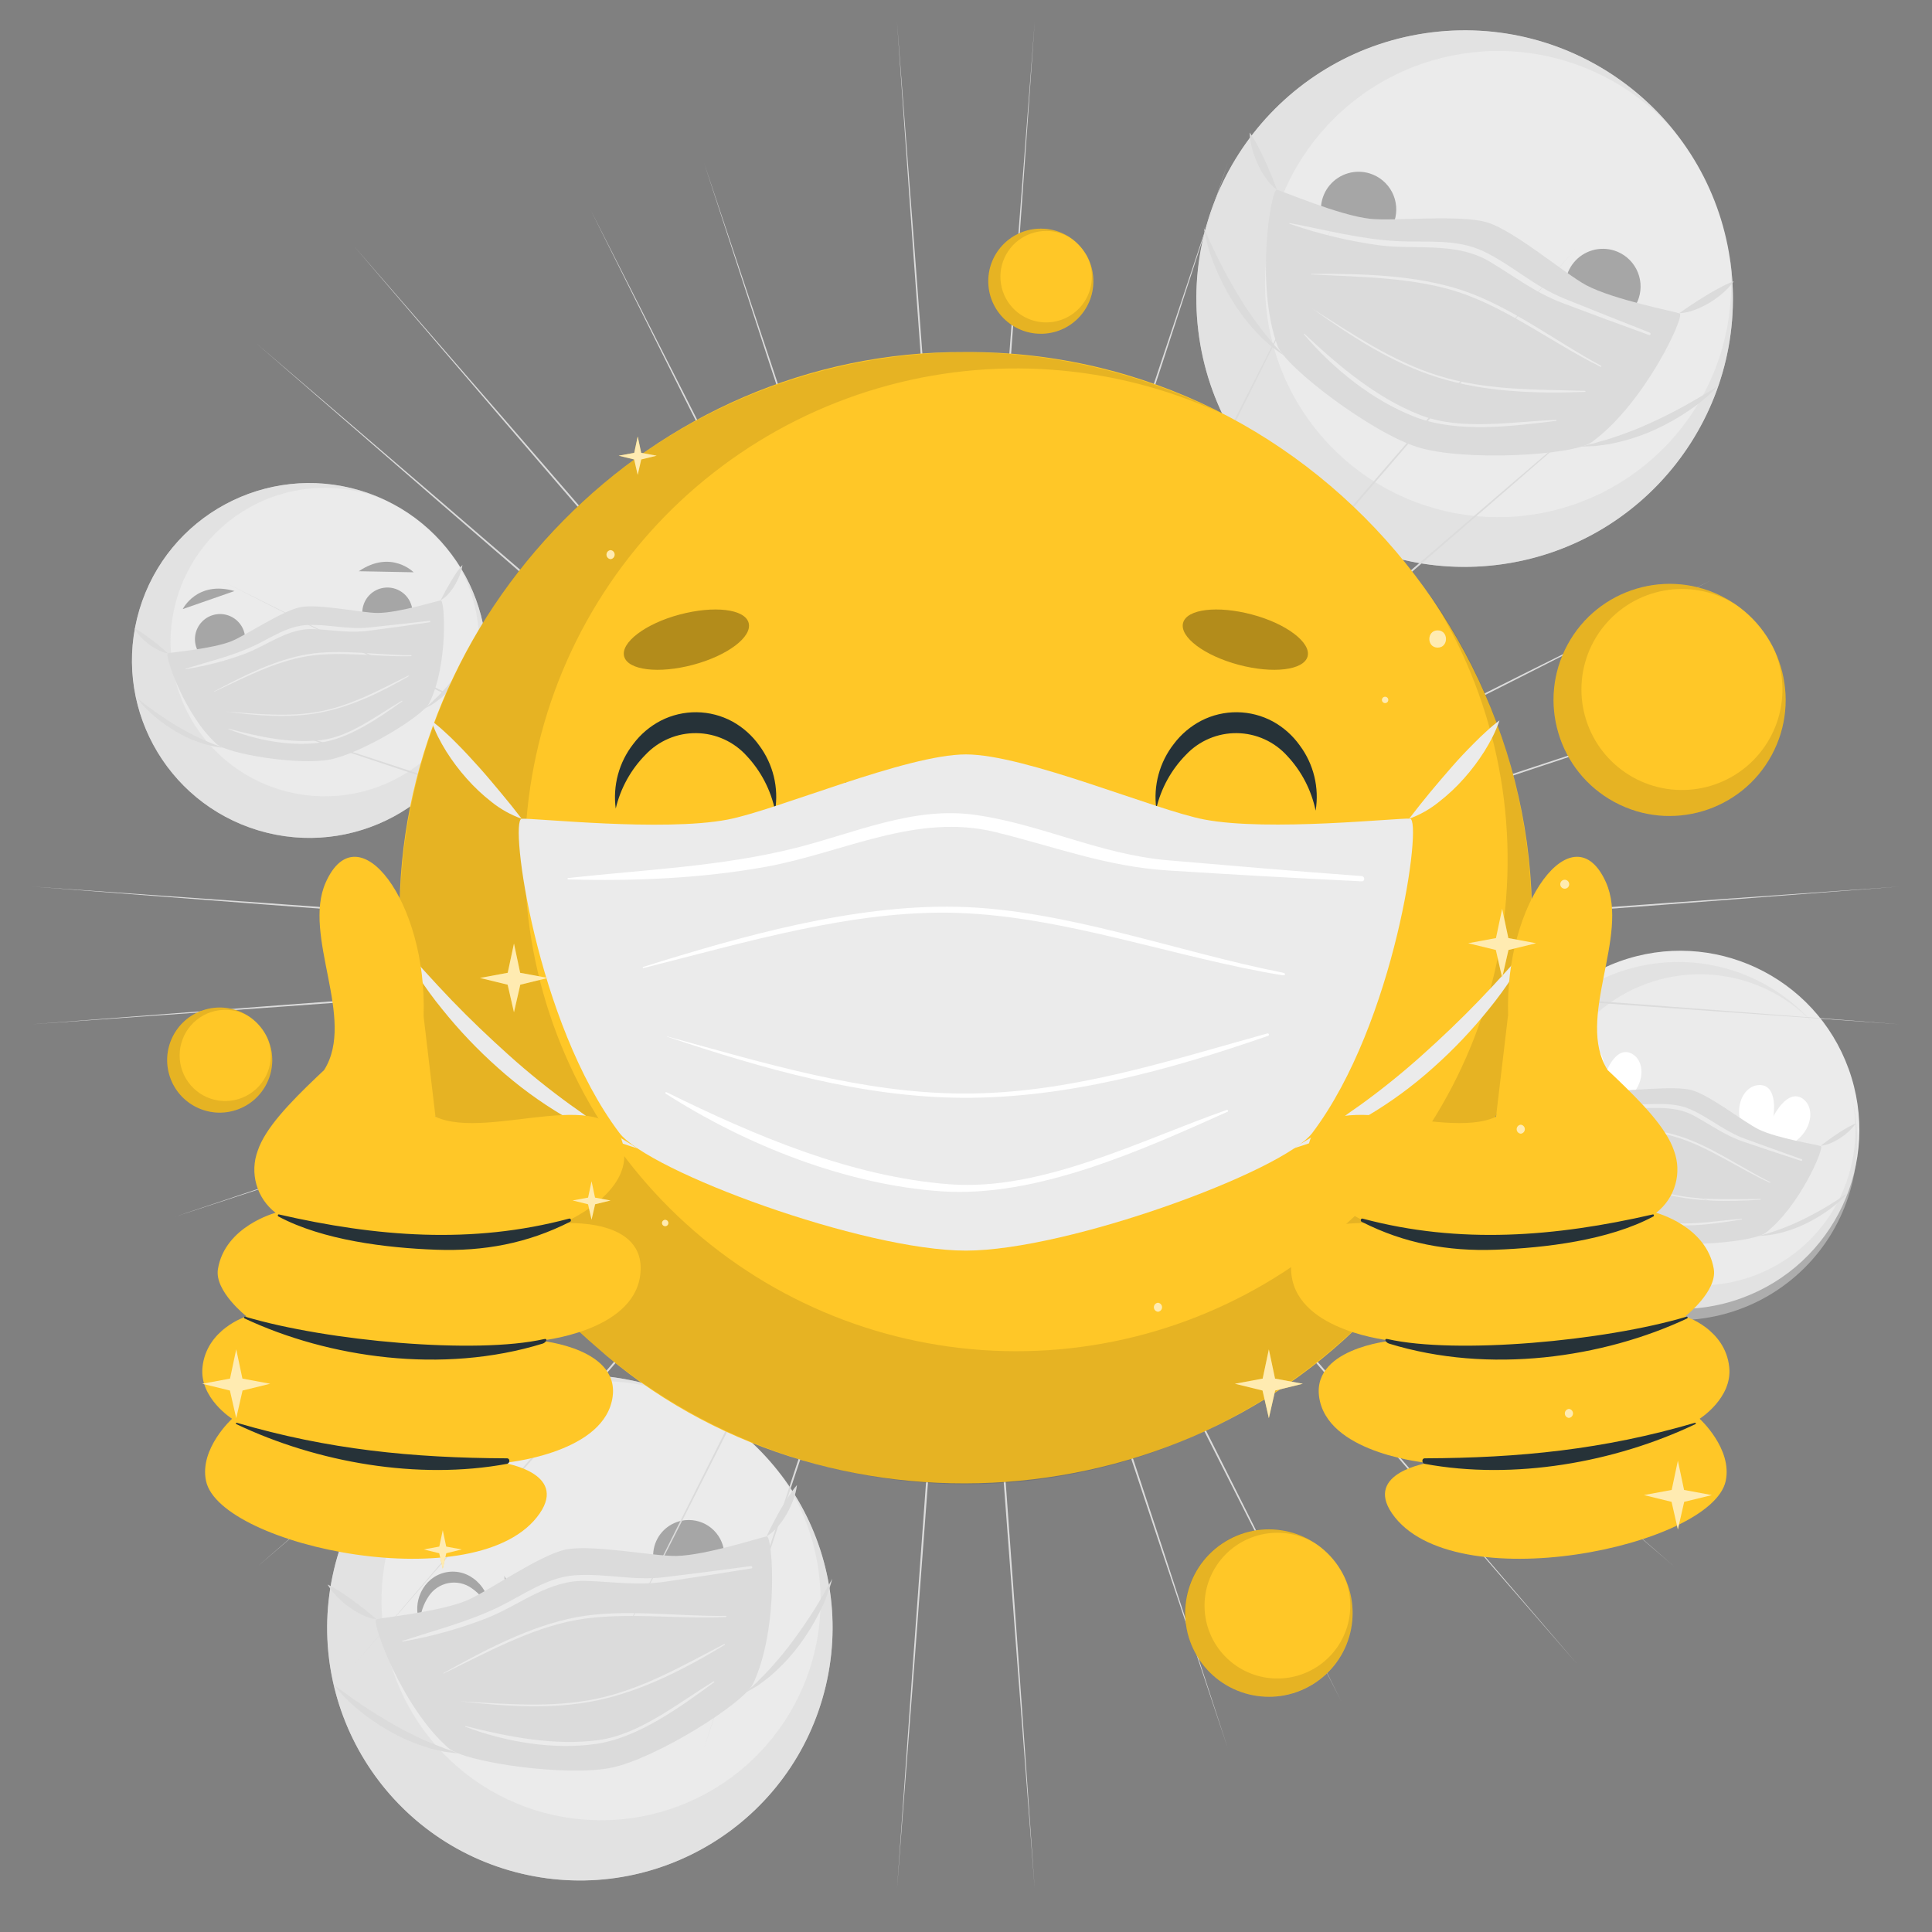 <svg width="180" height="180" viewBox="0 0 180 180" fill="none" xmlns="http://www.w3.org/2000/svg">
<rect x="0" y="0" width="180" height="180" fill="#808080" stroke="none"/>
<path d="M139.464 52.632C153.167 50.971 162.93 38.516 161.269 24.812C159.608 11.109 147.153 1.346 133.449 3.007C119.746 4.668 109.983 17.123 111.644 30.827C113.305 44.53 125.76 54.293 139.464 52.632Z" fill="#EBEBEB"/>
<path opacity="0.5" d="M128.926 51.664C125.187 50.481 121.778 48.436 118.976 45.692C116.173 42.948 114.055 39.584 112.794 35.87C111.532 32.157 111.162 28.199 111.713 24.316C112.264 20.433 113.722 16.734 115.967 13.518C118.212 10.303 121.182 7.66 124.638 5.805C128.093 3.95 131.936 2.933 135.857 2.838C139.778 2.743 143.666 3.572 147.207 5.258C150.748 6.943 153.843 9.439 156.242 12.542C152.893 8.533 148.211 5.866 143.055 5.03C137.9 4.193 132.615 5.242 128.17 7.986C123.725 10.729 120.418 14.983 118.855 19.967C117.292 24.951 117.577 30.331 119.659 35.121C121.741 39.912 125.48 43.791 130.19 46.049C134.9 48.307 140.266 48.791 145.304 47.413C150.343 46.036 154.716 42.888 157.622 38.548C160.528 34.208 161.772 28.966 161.127 23.782C161.815 27.997 161.413 32.317 159.958 36.332C158.503 40.347 156.044 43.922 152.815 46.717C149.586 49.512 145.696 51.433 141.514 52.298C137.332 53.162 132.998 52.941 128.926 51.656V51.664Z" fill="#DBDBDB"/>
<path d="M129.921 20.579C129.71 21.241 129.309 21.824 128.766 22.257C128.224 22.69 127.566 22.953 126.875 23.012C126.183 23.071 125.49 22.924 124.882 22.589C124.274 22.255 123.779 21.747 123.459 21.132C123.139 20.516 123.009 19.819 123.085 19.13C123.161 18.44 123.439 17.788 123.885 17.256C124.331 16.725 124.924 16.337 125.59 16.143C126.256 15.948 126.965 15.955 127.627 16.163C128.068 16.301 128.478 16.526 128.832 16.823C129.186 17.12 129.478 17.484 129.692 17.894C129.905 18.305 130.035 18.753 130.074 19.214C130.114 19.675 130.062 20.139 129.921 20.579Z" fill="#A6A6A6"/>
<path d="M152.684 27.758C152.473 28.419 152.071 29.003 151.529 29.436C150.987 29.869 150.328 30.131 149.637 30.191C148.946 30.25 148.252 30.103 147.644 29.768C147.037 29.433 146.542 28.926 146.222 28.311C145.902 27.695 145.772 26.998 145.847 26.308C145.923 25.619 146.202 24.967 146.647 24.435C147.093 23.904 147.687 23.516 148.353 23.321C149.019 23.127 149.727 23.134 150.389 23.341C150.831 23.48 151.24 23.704 151.595 24.001C151.949 24.299 152.241 24.663 152.454 25.073C152.667 25.483 152.797 25.932 152.837 26.393C152.876 26.854 152.824 27.317 152.684 27.758Z" fill="#A6A6A6"/>
<path d="M143.327 23.693C142.904 25.034 141.964 26.152 140.717 26.8C139.469 27.449 138.014 27.576 136.673 27.152C135.332 26.728 134.214 25.789 133.565 24.541C132.917 23.293 132.79 21.838 133.214 20.497L143.327 23.693Z" fill="#A6A6A6"/>
<path d="M141.209 26.51C140.549 26.949 139.798 27.234 139.013 27.345C138.228 27.456 137.428 27.39 136.672 27.151C135.916 26.912 135.223 26.507 134.645 25.965C134.066 25.424 133.616 24.759 133.327 24.02C134.722 23.425 136.283 23.349 137.729 23.806C139.175 24.262 140.409 25.221 141.209 26.51Z" fill="#DBDBDB"/>
<path d="M148.294 41.196C146.562 42.448 136.418 42.994 132.126 41.675C127.834 40.357 119.746 34.223 119.016 32.21C116.937 26.486 118.415 17.555 118.965 17.68C119.516 17.805 124.755 20.064 127.643 20.384C129.839 20.626 136.043 19.955 138.567 20.724C141.092 21.492 145.836 25.53 147.791 26.576C150.362 27.934 155.965 29.003 156.492 29.206C157.018 29.409 153.226 37.622 148.294 41.196Z" fill="#DBDBDB"/>
<path d="M153.702 30.989C150.717 29.819 148.696 29.007 145.723 27.809C142.945 26.693 140.869 24.688 138.212 23.412C135.672 22.21 132.863 22.608 130.147 22.464C126.753 22.288 123.491 21.414 120.167 20.786C120.159 20.784 120.15 20.784 120.142 20.788C120.134 20.792 120.129 20.799 120.126 20.808C120.123 20.816 120.124 20.825 120.128 20.832C120.132 20.84 120.139 20.846 120.147 20.849C122.917 21.814 125.777 22.493 128.684 22.877C132.106 23.268 135.707 22.534 138.809 24.384C141.123 25.769 143.035 27.275 145.59 28.238C148.591 29.37 150.619 30.123 153.635 31.211C153.776 31.27 153.842 31.044 153.702 30.989Z" fill="#EBEBEB"/>
<path d="M144.974 39.12C140.967 39.268 136.129 40.166 132.305 38.663C128.22 37.064 124.693 34.071 121.537 31.106C121.53 31.101 121.522 31.099 121.514 31.099C121.506 31.099 121.498 31.103 121.492 31.108C121.486 31.114 121.482 31.121 121.481 31.13C121.48 31.138 121.482 31.146 121.486 31.153C124.217 34.364 127.904 37.337 131.861 38.855C135.817 40.372 140.889 39.713 144.982 39.21C145.037 39.206 145.029 39.116 144.974 39.12Z" fill="#EBEBEB"/>
<path d="M149.114 34.044C144.943 31.808 140.741 28.547 136.238 27.048C131.872 25.597 126.73 25.488 122.173 25.515C122.168 25.517 122.163 25.521 122.16 25.525C122.157 25.53 122.156 25.535 122.156 25.54C122.156 25.546 122.157 25.551 122.16 25.556C122.163 25.56 122.168 25.564 122.173 25.566C126.742 25.816 131.802 25.816 136.16 27.306C140.663 28.867 144.806 32.039 149.063 34.145C149.203 34.216 149.254 34.118 149.114 34.044Z" fill="#EBEBEB"/>
<path d="M147.682 36.412C143.085 36.287 138.478 36.385 134.026 35.004C129.734 33.673 126.023 31.125 122.274 28.761C125.895 31.336 129.687 33.833 133.979 35.172C138.364 36.541 143.121 36.678 147.674 36.514C147.684 36.511 147.694 36.504 147.7 36.496C147.707 36.487 147.711 36.477 147.712 36.466C147.713 36.455 147.711 36.444 147.705 36.434C147.7 36.425 147.691 36.417 147.682 36.412V36.412Z" fill="#EBEBEB"/>
<path d="M118.973 17.68C118.562 17.375 118.205 17.002 117.92 16.576C117.631 16.166 117.381 15.73 117.174 15.273C116.964 14.817 116.792 14.345 116.659 13.861C116.597 13.619 116.542 13.373 116.499 13.127C116.458 12.869 116.434 12.608 116.425 12.347C116.576 12.551 116.715 12.764 116.843 12.983C116.972 13.194 117.089 13.412 117.202 13.63C117.436 14.063 117.643 14.504 117.846 14.945C118.048 15.386 118.236 15.831 118.427 16.28C118.618 16.728 118.79 17.201 118.973 17.68Z" fill="#DBDBDB"/>
<path d="M119.598 33.111C119.352 32.944 119.11 32.772 118.868 32.593C118.747 32.507 118.626 32.417 118.509 32.323L118.17 32.031L117.503 31.426C117.296 31.211 117.112 30.993 116.886 30.774C116.077 29.886 115.357 28.92 114.736 27.891C114.113 26.868 113.578 25.794 113.137 24.68C112.686 23.572 112.359 22.418 112.161 21.239C112.637 22.331 113.137 23.392 113.663 24.442C114.19 25.491 114.764 26.51 115.368 27.509C115.967 28.508 116.618 29.474 117.319 30.404C117.499 30.638 117.678 30.864 117.854 31.102L118.419 31.777L118.696 32.12C118.798 32.226 118.899 32.331 118.997 32.444C119.204 32.663 119.403 32.881 119.598 33.111Z" fill="#DBDBDB"/>
<path d="M156.449 29.182C156.866 28.886 157.268 28.609 157.678 28.34C158.087 28.07 158.493 27.813 158.907 27.559C159.32 27.306 159.742 27.06 160.179 26.83C160.393 26.716 160.612 26.599 160.842 26.498C161.069 26.386 161.302 26.287 161.54 26.201C161.392 26.409 161.229 26.606 161.053 26.791C160.877 26.97 160.698 27.146 160.506 27.309C160.127 27.636 159.721 27.931 159.293 28.191C158.863 28.453 158.41 28.675 157.939 28.855C157.464 29.046 156.96 29.157 156.449 29.182V29.182Z" fill="#DBDBDB"/>
<path d="M147.276 41.605C147.565 41.527 147.853 41.453 148.142 41.383L148.571 41.285L148.993 41.157L149.839 40.915C150.116 40.817 150.397 40.731 150.674 40.638C151.779 40.263 152.863 39.83 153.92 39.338C154.982 38.851 156.023 38.328 157.042 37.758C158.06 37.189 159.078 36.588 160.085 35.948C159.262 36.813 158.346 37.585 157.354 38.25C156.365 38.923 155.321 39.512 154.233 40.01C153.143 40.511 152.006 40.903 150.838 41.18L149.96 41.375L149.067 41.5L148.622 41.555L148.173 41.574C147.873 41.597 147.572 41.605 147.276 41.605Z" fill="#DBDBDB"/>
<path d="M76.931 157.094C79.935 144.444 72.116 131.753 59.465 128.749C46.815 125.744 34.124 133.564 31.12 146.214C28.116 158.865 35.935 171.555 48.586 174.56C61.236 177.564 73.927 169.745 76.931 157.094Z" fill="#EBEBEB"/>
<path opacity="0.5" d="M58.536 174.761C54.91 175.469 51.169 175.313 47.614 174.307C44.059 173.301 40.791 171.472 38.074 168.969C35.357 166.465 33.267 163.358 31.974 159.897C30.681 156.436 30.22 152.72 30.629 149.048C31.038 145.376 32.305 141.852 34.329 138.761C36.352 135.67 39.074 133.099 42.276 131.255C45.477 129.411 49.067 128.346 52.756 128.146C56.445 127.947 60.13 128.619 63.511 130.107C58.934 128.3 53.86 128.203 49.218 129.834C44.575 131.465 40.677 134.715 38.236 138.988C35.796 143.26 34.977 148.269 35.93 153.096C36.883 157.924 39.544 162.245 43.425 165.27C47.306 168.294 52.147 169.818 57.061 169.563C61.975 169.307 66.632 167.289 70.178 163.879C73.725 160.468 75.923 155.894 76.371 150.994C76.818 146.093 75.484 141.196 72.614 137.2C75.081 140.376 76.694 144.131 77.299 148.107C77.904 152.083 77.48 156.148 76.069 159.914C74.657 163.68 72.305 167.021 69.236 169.621C66.167 172.22 62.483 173.99 58.536 174.761V174.761Z" fill="#DBDBDB"/>
<path d="M39.11 151.16C38.935 150.709 38.855 150.227 38.875 149.744C38.894 149.261 39.013 148.787 39.223 148.351C39.439 147.883 39.758 147.47 40.156 147.142C40.568 146.809 41.056 146.582 41.576 146.482C42.095 146.385 42.631 146.414 43.136 146.568C43.628 146.725 44.078 146.992 44.451 147.348C44.808 147.674 45.094 148.071 45.291 148.513C45.488 148.954 45.591 149.432 45.595 149.916C45.224 149.131 44.654 148.458 43.94 147.965C43.628 147.744 43.274 147.588 42.9 147.508C42.526 147.427 42.14 147.423 41.764 147.496C41.389 147.569 41.032 147.718 40.715 147.932C40.398 148.147 40.129 148.423 39.922 148.745C39.444 149.465 39.165 150.298 39.11 151.16V151.16Z" fill="#A6A6A6"/>
<path d="M67.424 144.297C67.55 144.941 67.482 145.607 67.229 146.211C66.976 146.816 66.55 147.332 66.004 147.695C65.458 148.057 64.817 148.25 64.161 148.249C63.506 148.247 62.866 148.051 62.321 147.686C61.777 147.321 61.353 146.803 61.103 146.197C60.853 145.591 60.789 144.924 60.917 144.282C61.046 143.639 61.362 143.049 61.825 142.586C62.289 142.123 62.88 141.807 63.523 141.679C63.951 141.594 64.391 141.595 64.82 141.68C65.248 141.766 65.655 141.935 66.017 142.178C66.379 142.421 66.69 142.734 66.932 143.098C67.173 143.461 67.341 143.869 67.424 144.297Z" fill="#A6A6A6"/>
<path d="M48.084 148.932C48.084 148.932 49.375 151.094 52.98 151.121C52.98 151.121 51.81 157.797 47.736 155.803C43.663 153.809 48.084 148.932 48.084 148.932Z" fill="#DBDBDB"/>
<path d="M46.98 146.822C47.585 148.112 48.555 149.197 49.769 149.943C50.971 150.593 52.366 150.792 53.702 150.505C55.053 150.309 56.286 149.624 57.167 148.581C58.032 147.444 58.583 146.098 58.763 144.68C58.992 146.211 58.658 147.774 57.822 149.077C57.379 149.746 56.795 150.31 56.109 150.727C55.42 151.125 54.668 151.401 53.885 151.543C53.104 151.681 52.305 151.69 51.521 151.57C50.734 151.431 49.986 151.121 49.332 150.661C48.079 149.736 47.235 148.359 46.98 146.822V146.822Z" fill="#A6A6A6"/>
<path d="M48.732 154.094C48.831 153.459 49.026 152.842 49.309 152.264C49.575 151.677 49.929 151.134 50.359 150.653C50.261 151.29 50.067 151.909 49.781 152.487C49.515 153.073 49.161 153.615 48.732 154.094Z" fill="#A6A6A6"/>
<path d="M70.175 156.853C69.321 158.687 61.17 163.802 57.011 164.683C52.852 165.565 43.332 164.204 41.794 162.873C37.436 159.088 34.549 151.008 35.064 150.86C35.579 150.712 40.959 150.173 43.499 149.108C45.427 148.296 50.257 144.886 52.692 144.371C55.126 143.856 60.928 145.007 63.019 144.964C65.774 144.906 70.909 143.216 71.439 143.142C71.97 143.068 72.621 151.621 70.175 156.853Z" fill="#DBDBDB"/>
<path d="M69.964 145.909C66.952 146.318 64.892 146.572 61.892 146.946C59.078 147.297 56.429 146.58 53.647 146.759C50.99 146.931 48.844 148.55 46.531 149.685C43.636 151.098 40.534 151.878 37.49 152.885C37.455 152.885 37.463 152.951 37.49 152.943C40.233 152.47 42.92 151.717 45.508 150.696C48.532 149.459 51.166 147.184 54.588 147.29C57.143 147.372 59.418 147.738 61.977 147.364C64.982 146.919 67.014 146.611 70.011 146.123C70.151 146.1 70.089 145.889 69.964 145.909Z" fill="#EBEBEB"/>
<path d="M66.472 156.658C63.226 158.628 59.629 161.593 55.77 162.12C51.65 162.674 47.35 161.819 43.37 160.813C43.362 160.81 43.353 160.811 43.345 160.815C43.338 160.819 43.332 160.826 43.329 160.834C43.327 160.843 43.328 160.851 43.332 160.859C43.336 160.867 43.343 160.873 43.351 160.875C47.077 162.288 51.513 163.045 55.489 162.483C59.465 161.921 63.362 159.041 66.523 156.743C66.577 156.7 66.515 156.63 66.472 156.658Z" fill="#EBEBEB"/>
<path d="M67.569 150.548C63.086 150.618 58.103 149.849 53.686 150.676C49.395 151.484 45.103 153.763 41.33 155.873C41.303 155.873 41.33 155.932 41.33 155.916C45.231 154.024 49.422 151.695 53.721 150.926C58.158 150.146 63.058 150.871 67.553 150.657C67.721 150.661 67.721 150.548 67.569 150.548Z" fill="#EBEBEB"/>
<path d="M67.471 153.173C63.608 155.179 59.836 157.383 55.52 158.281C51.369 159.143 47.108 158.749 42.914 158.511C47.101 158.975 51.396 159.291 55.556 158.441C59.816 157.559 63.819 155.483 67.518 153.251C67.573 153.228 67.53 153.142 67.471 153.173Z" fill="#EBEBEB"/>
<path d="M35.072 150.86C34.592 150.796 34.126 150.651 33.694 150.431C33.265 150.223 32.856 149.974 32.473 149.689C32.089 149.411 31.73 149.099 31.4 148.757C31.236 148.585 31.076 148.406 30.928 148.222C30.779 148.031 30.641 147.832 30.515 147.625C30.734 147.726 30.948 147.838 31.154 147.961C31.357 148.078 31.545 148.203 31.752 148.332C32.142 148.585 32.532 148.855 32.887 149.112C33.242 149.37 33.62 149.666 33.983 149.951C34.346 150.236 34.701 150.544 35.072 150.86Z" fill="#DBDBDB"/>
<path d="M42.688 163.357C42.407 163.334 42.126 163.298 41.845 163.263L41.424 163.205L41.01 163.115L40.179 162.924C39.906 162.842 39.637 162.752 39.367 162.666C38.283 162.305 37.237 161.836 36.246 161.266C35.257 160.706 34.319 160.063 33.441 159.342C32.567 158.63 31.773 157.826 31.073 156.943C31.97 157.627 32.88 158.277 33.804 158.893C34.724 159.518 35.669 160.099 36.625 160.645C37.584 161.196 38.571 161.698 39.582 162.147C39.836 162.257 40.093 162.362 40.362 162.479L41.143 162.776L41.533 162.932L41.923 163.064C42.157 163.166 42.422 163.256 42.688 163.357Z" fill="#DBDBDB"/>
<path d="M71.408 143.15C71.619 142.709 71.822 142.3 72.04 141.886C72.258 141.472 72.469 141.074 72.699 140.676C72.93 140.279 73.16 139.896 73.417 139.506C73.542 139.311 73.671 139.116 73.808 138.925C73.944 138.727 74.093 138.538 74.252 138.359C74.224 138.598 74.18 138.836 74.12 139.069C74.057 139.299 73.987 139.525 73.905 139.752C73.739 140.196 73.538 140.627 73.304 141.039C73.069 141.454 72.796 141.846 72.489 142.21C72.184 142.582 71.819 142.9 71.408 143.15V143.15Z" fill="#DBDBDB"/>
<path d="M69.523 157.66C69.726 157.461 69.914 157.27 70.136 157.079L70.448 156.798L70.741 156.498L71.33 155.909C71.513 155.702 71.72 155.499 71.892 155.296C72.635 154.477 73.333 153.619 73.983 152.725C74.638 151.835 75.261 150.925 75.852 149.994C76.437 149.046 76.995 148.082 77.537 147.095C77.253 148.191 76.847 149.252 76.328 150.259C75.818 151.274 75.223 152.244 74.549 153.158C73.877 154.077 73.117 154.928 72.278 155.698C72.067 155.885 71.857 156.088 71.642 156.26L70.963 156.775L70.62 157.024C70.499 157.099 70.378 157.177 70.257 157.247C70.015 157.38 69.769 157.524 69.523 157.66Z" fill="#DBDBDB"/>
<path d="M162.22 120.957C170.886 117.823 175.369 108.257 172.235 99.592C169.101 90.927 159.536 86.443 150.87 89.577C142.205 92.712 137.721 102.277 140.855 110.942C143.99 119.608 153.555 124.091 162.22 120.957Z" fill="#EBEBEB"/>
<path opacity="0.5" d="M152.371 122.526C149.83 121.9 147.47 120.686 145.484 118.98C143.499 117.275 141.942 115.126 140.94 112.708C139.938 110.289 139.518 107.669 139.716 105.059C139.913 102.449 140.722 99.921 142.076 97.681C143.431 95.441 145.293 93.551 147.513 92.164C149.733 90.776 152.248 89.931 154.855 89.695C157.462 89.459 160.088 89.839 162.521 90.805C164.954 91.772 167.125 93.297 168.86 95.257C166.453 92.735 163.218 91.165 159.748 90.835C156.277 90.505 152.804 91.436 149.965 93.459C147.126 95.481 145.11 98.459 144.288 101.847C143.466 105.235 143.893 108.805 145.489 111.904C147.086 115.003 149.746 117.422 152.982 118.719C156.218 120.016 159.813 120.103 163.108 118.965C166.403 117.826 169.177 115.538 170.922 112.521C172.667 109.503 173.266 105.957 172.609 102.534C173.251 105.312 173.171 108.208 172.376 110.946C171.582 113.684 170.1 116.174 168.071 118.177C166.042 120.18 163.534 121.631 160.786 122.391C158.038 123.151 155.141 123.195 152.371 122.518V122.526Z" fill="#DBDBDB"/>
<path d="M160.74 103.256C160.642 103.72 160.451 104.159 160.179 104.548C159.907 104.936 159.56 105.267 159.158 105.519C158.756 105.771 158.308 105.94 157.84 106.015C157.372 106.091 156.893 106.072 156.432 105.959C155.972 105.846 155.538 105.641 155.158 105.358C154.778 105.074 154.458 104.718 154.218 104.308C153.979 103.899 153.824 103.446 153.762 102.975C153.701 102.505 153.735 102.027 153.862 101.57L160.74 103.256Z" fill="#A6A6A6"/>
<path d="M159.437 105.226C159.016 105.547 158.529 105.769 158.011 105.877C157.492 105.985 156.957 105.976 156.443 105.849C155.929 105.723 155.449 105.484 155.04 105.148C154.63 104.813 154.301 104.39 154.076 103.911C154.98 103.453 156.017 103.334 157 103.576C157.984 103.817 158.848 104.402 159.437 105.226Z" fill="#DBDBDB"/>
<path d="M146.414 100.684C146.979 102.592 148.868 103.993 148.868 103.993C148.868 103.993 151.123 103.31 152.297 101.703C153.277 100.364 153.078 98.702 152.005 98.156C150.444 97.376 149.535 100.162 149.535 100.162C149.535 100.162 149.609 97.231 147.881 97.43C146.675 97.598 145.941 99.093 146.414 100.684Z" fill="white"/>
<path d="M167.755 105.916C166.37 107.344 164.045 107.711 164.045 107.711C164.045 107.711 162.363 106.065 162.067 104.098C161.817 102.46 162.75 101.071 163.963 101.09C165.703 101.113 165.227 104.008 165.227 104.008C165.227 104.008 166.519 101.375 167.958 102.362C168.953 103.06 168.906 104.722 167.755 105.916Z" fill="white"/>
<path d="M164.509 114.852C163.393 115.718 156.706 116.299 153.858 115.523C151.01 114.746 145.532 110.864 145.001 109.565C143.503 105.831 144.283 99.908 144.646 99.978C145.009 100.049 148.52 101.426 150.432 101.574C151.887 101.683 155.965 101.106 157.639 101.574C159.312 102.042 162.539 104.586 163.854 105.222C165.578 106.065 169.316 106.646 169.652 106.783C169.987 106.919 167.689 112.386 164.509 114.852Z" fill="#DBDBDB"/>
<path d="M167.857 108C165.86 107.294 164.51 106.802 162.52 106.076C160.666 105.397 159.25 104.125 157.471 103.345C155.77 102.608 153.924 102.932 152.13 102.896C149.886 102.853 147.713 102.35 145.497 102.011C145.469 102.011 145.458 102.042 145.497 102.05C147.345 102.627 149.247 103.013 151.174 103.201C153.441 103.396 155.797 102.811 157.885 103.981C159.445 104.839 160.737 105.795 162.446 106.373C164.447 107.056 165.805 107.508 167.818 108.16C167.912 108.179 167.951 108.031 167.857 108Z" fill="#EBEBEB"/>
<path d="M162.274 113.552C159.636 113.739 156.464 114.438 153.909 113.533C151.178 112.565 148.786 110.669 146.636 108.78C146.632 108.778 146.627 108.778 146.622 108.778C146.617 108.779 146.613 108.782 146.609 108.785C146.606 108.788 146.604 108.793 146.603 108.798C146.602 108.802 146.603 108.807 146.605 108.812C148.466 110.872 150.975 112.752 153.628 113.669C156.281 114.586 159.601 114.036 162.29 113.615C162.317 113.595 162.309 113.552 162.274 113.552Z" fill="#EBEBEB"/>
<path d="M164.9 110.115C162.098 108.73 159.254 106.67 156.254 105.784C153.343 104.918 149.945 104.961 146.94 105.078V105.109C149.96 105.175 153.296 105.062 156.207 105.956C159.211 106.872 162.013 108.886 164.869 110.181C164.958 110.224 164.99 110.162 164.9 110.115Z" fill="#EBEBEB"/>
<path d="M164.002 111.71C160.971 111.71 157.931 111.894 154.97 111.078C152.122 110.298 149.605 108.694 147.081 107.212C149.527 108.831 152.091 110.399 154.943 111.187C157.865 111.995 161.006 111.968 164.006 111.773C164.012 111.775 164.018 111.776 164.024 111.775C164.03 111.775 164.035 111.773 164.04 111.769C164.045 111.766 164.049 111.761 164.052 111.756C164.054 111.75 164.056 111.744 164.055 111.738C164.055 111.732 164.053 111.727 164.05 111.721C164.046 111.716 164.042 111.712 164.037 111.709C164.031 111.707 164.025 111.705 164.019 111.705C164.013 111.706 164.008 111.707 164.002 111.71Z" fill="#EBEBEB"/>
<path d="M144.65 99.978C144.374 99.785 144.131 99.548 143.932 99.276C143.735 99.008 143.561 98.724 143.413 98.425C143.264 98.131 143.14 97.824 143.042 97.509C142.995 97.349 142.956 97.189 142.921 97.025C142.887 96.86 142.865 96.693 142.855 96.525C142.959 96.657 143.055 96.793 143.144 96.935C143.233 97.076 143.315 97.216 143.397 97.356C143.557 97.637 143.706 97.922 143.85 98.207C143.994 98.492 144.127 98.784 144.26 99.077C144.392 99.37 144.521 99.666 144.65 99.978Z" fill="#DBDBDB"/>
<path d="M145.391 110.146C145.223 110.041 145.06 109.931 144.896 109.818L144.654 109.651L144.424 109.463L143.971 109.073C143.827 108.936 143.69 108.792 143.55 108.656C142.997 108.087 142.5 107.466 142.067 106.802C141.635 106.139 141.259 105.441 140.943 104.715C140.621 103.994 140.379 103.241 140.221 102.468C140.561 103.178 140.916 103.868 141.287 104.547C141.657 105.226 142.067 105.889 142.477 106.533C142.896 107.179 143.349 107.803 143.834 108.402C143.955 108.55 144.08 108.698 144.201 108.851L144.591 109.284L144.782 109.502L144.989 109.709C145.134 109.857 145.266 109.998 145.391 110.146Z" fill="#DBDBDB"/>
<path d="M169.628 106.747C169.898 106.541 170.155 106.357 170.409 106.166C170.662 105.975 170.935 105.799 171.189 105.624C171.443 105.448 171.728 105.276 172.008 105.116C172.149 105.034 172.293 104.953 172.442 104.882C172.589 104.802 172.741 104.732 172.898 104.672C172.802 104.808 172.698 104.939 172.586 105.062C172.477 105.187 172.36 105.304 172.239 105.417C171.996 105.641 171.735 105.845 171.458 106.026C171.18 106.207 170.886 106.364 170.58 106.494C170.279 106.631 169.958 106.716 169.628 106.747V106.747Z" fill="#DBDBDB"/>
<path d="M163.85 115.155C164.038 115.097 164.241 115.042 164.416 114.992L164.697 114.914L164.974 114.82L165.524 114.644L166.07 114.441C166.791 114.17 167.497 113.86 168.185 113.513C168.872 113.169 169.551 112.803 170.214 112.401C170.877 111.999 171.529 111.585 172.165 111.145C171.638 111.727 171.049 112.25 170.409 112.705C169.77 113.172 169.093 113.583 168.384 113.934C167.676 114.29 166.935 114.577 166.172 114.789L165.594 114.937L165.013 115.038L164.72 115.085L164.424 115.109L163.85 115.155Z" fill="#DBDBDB"/>
<path d="M44.658 66.271C47.274 57.526 42.305 48.316 33.559 45.701C24.814 43.085 15.605 48.055 12.989 56.8C10.374 65.545 15.343 74.754 24.088 77.37C32.834 79.985 42.043 75.016 44.658 66.271Z" fill="#EBEBEB"/>
<path opacity="0.5" d="M31.428 77.86C28.867 78.267 26.246 78.067 23.777 77.274C21.308 76.481 19.061 75.118 17.216 73.296C15.371 71.474 13.981 69.243 13.158 66.784C12.335 64.326 12.102 61.708 12.477 59.142C12.853 56.576 13.828 54.135 15.322 52.016C16.815 49.896 18.787 48.158 21.077 46.942C23.367 45.725 25.911 45.065 28.503 45.014C31.096 44.962 33.664 45.522 36 46.647C32.832 45.266 29.271 45.074 25.972 46.105C22.673 47.136 19.857 49.322 18.039 52.262C16.221 55.202 15.524 58.699 16.075 62.111C16.625 65.523 18.388 68.623 21.039 70.841C23.69 73.059 27.051 74.247 30.507 74.188C33.963 74.129 37.282 72.826 39.855 70.518C42.428 68.21 44.083 65.052 44.517 61.623C44.95 58.194 44.133 54.723 42.216 51.847C43.87 54.135 44.912 56.809 45.24 59.614C45.568 62.418 45.172 65.26 44.091 67.868C43.009 70.477 41.277 72.764 39.061 74.513C36.844 76.262 34.216 77.415 31.428 77.86V77.86Z" fill="#DBDBDB"/>
<path d="M22.817 59.186C22.888 59.644 22.823 60.113 22.628 60.534C22.433 60.954 22.118 61.307 21.722 61.549C21.326 61.79 20.868 61.908 20.405 61.889C19.942 61.869 19.495 61.712 19.121 61.439C18.747 61.165 18.463 60.786 18.304 60.351C18.146 59.915 18.12 59.442 18.23 58.992C18.341 58.542 18.582 58.135 18.924 57.822C19.266 57.509 19.693 57.305 20.152 57.235C20.764 57.142 21.387 57.295 21.887 57.661C22.386 58.026 22.72 58.575 22.817 59.186V59.186Z" fill="#A6A6A6"/>
<path d="M38.404 56.697C38.479 57.155 38.417 57.625 38.225 58.048C38.033 58.47 37.72 58.826 37.325 59.071C36.931 59.315 36.472 59.436 36.008 59.419C35.544 59.402 35.096 59.248 34.72 58.975C34.344 58.703 34.058 58.325 33.897 57.889C33.737 57.454 33.709 56.98 33.819 56.529C33.928 56.078 34.169 55.669 34.51 55.355C34.852 55.041 35.28 54.836 35.739 54.766C36.348 54.672 36.969 54.822 37.468 55.184C37.967 55.545 38.303 56.089 38.404 56.697V56.697Z" fill="#A6A6A6"/>
<path d="M31.919 60.665C32.274 62.897 31.139 64.929 29.41 65.21C27.682 65.491 25.969 63.903 25.614 61.671C25.259 59.44 26.394 57.403 28.123 57.126C29.851 56.849 31.564 58.433 31.919 60.665Z" fill="#A6A6A6"/>
<path d="M17.026 56.748C17.026 56.748 18.353 54.063 21.849 55.066Z" fill="#A6A6A6"/>
<path d="M38.536 53.318C38.536 53.318 36.441 51.18 33.429 53.221Z" fill="#A6A6A6"/>
<path d="M40.015 65.468C39.395 66.736 33.659 70.197 30.749 70.762C27.838 71.328 21.225 70.255 20.175 69.311C17.186 66.623 15.278 60.958 15.637 60.864C15.996 60.77 19.758 60.454 21.533 59.752C22.887 59.214 26.293 56.896 27.998 56.564C29.703 56.233 33.726 57.111 35.181 57.107C37.1 57.107 40.698 55.987 41.069 55.936C41.439 55.885 41.782 61.855 40.015 65.468Z" fill="#DBDBDB"/>
<path d="M40.004 57.84C37.901 58.09 36.492 58.23 34.366 58.464C32.415 58.675 30.565 58.14 28.626 58.23C26.773 58.32 25.259 59.424 23.632 60.181C21.599 61.133 19.43 61.636 17.296 62.3C17.272 62.3 17.296 62.346 17.296 62.343C19.21 62.046 21.089 61.555 22.902 60.876C25.021 60.052 26.886 58.495 29.266 58.612C31.045 58.702 32.625 59.003 34.416 58.757C36.511 58.484 37.928 58.293 40.023 57.977C40.132 57.977 40.101 57.828 40.004 57.84Z" fill="#EBEBEB"/>
<path d="M37.436 65.289C35.15 66.619 32.61 68.64 29.918 68.952C27.038 69.284 24.065 68.636 21.295 67.887C21.268 67.887 21.252 67.922 21.295 67.93C23.874 68.96 26.956 69.545 29.73 69.202C32.504 68.859 35.259 66.9 37.487 65.339C37.502 65.32 37.467 65.269 37.436 65.289Z" fill="#EBEBEB"/>
<path d="M38.275 61.044C35.154 61.044 31.693 60.439 28.607 60.965C25.614 61.473 22.583 63.006 19.933 64.43V64.461C22.665 63.189 25.618 61.621 28.622 61.137C31.724 60.642 35.126 61.215 38.263 61.137C38.38 61.118 38.38 61.044 38.275 61.044Z" fill="#EBEBEB"/>
<path d="M38.178 62.873C35.446 64.227 32.805 65.713 29.789 66.287C26.886 66.837 23.936 66.51 21.006 66.287C23.917 66.677 26.91 66.943 29.816 66.392C32.797 65.831 35.61 64.442 38.213 62.928C38.248 62.912 38.217 62.85 38.178 62.873Z" fill="#EBEBEB"/>
<path d="M15.638 60.864C15.304 60.807 14.982 60.695 14.686 60.532C14.39 60.382 14.109 60.204 13.847 60.002C13.588 59.809 13.347 59.595 13.125 59.362C13.012 59.241 12.903 59.116 12.801 58.972C12.7 58.837 12.607 58.697 12.524 58.55C12.68 58.624 12.821 58.71 12.961 58.792C13.102 58.874 13.238 58.968 13.375 59.057C13.644 59.241 13.902 59.448 14.155 59.627C14.409 59.807 14.662 60.017 14.908 60.224C15.154 60.431 15.384 60.638 15.638 60.864Z" fill="#DBDBDB"/>
<path d="M20.788 69.658C20.592 69.658 20.397 69.612 20.202 69.584L19.91 69.537L19.621 69.471L19.043 69.327L18.482 69.139C17.735 68.872 17.016 68.533 16.336 68.125C15.656 67.721 15.012 67.262 14.408 66.752C13.802 66.244 13.252 65.673 12.77 65.047C13.39 65.534 14.01 66.002 14.642 66.447C15.274 66.892 15.926 67.31 16.593 67.704C17.253 68.101 17.934 68.461 18.634 68.784L19.16 69.026L19.699 69.245L19.968 69.358L20.245 69.452C20.421 69.506 20.604 69.584 20.788 69.658Z" fill="#DBDBDB"/>
<path d="M41.041 55.936C41.193 55.636 41.342 55.351 41.498 55.066C41.654 54.781 41.81 54.504 41.974 54.231C42.138 53.958 42.305 53.681 42.485 53.412C42.578 53.279 42.668 53.143 42.77 53.022C42.867 52.886 42.973 52.755 43.086 52.632C43.062 52.799 43.028 52.964 42.984 53.127C42.938 53.287 42.887 53.443 42.828 53.599C42.706 53.907 42.559 54.204 42.391 54.489C42.223 54.776 42.029 55.046 41.81 55.296C41.591 55.551 41.331 55.767 41.041 55.936Z" fill="#DBDBDB"/>
<path d="M39.551 66.022C39.695 65.885 39.84 65.752 39.988 65.632C40.058 65.565 40.132 65.503 40.206 65.44L40.413 65.234L40.831 64.843L41.221 64.422C41.746 63.86 42.243 63.272 42.707 62.658C43.175 62.046 43.62 61.418 44.042 60.766C44.463 60.115 44.861 59.451 45.255 58.769C45.04 59.528 44.743 60.262 44.369 60.957C44.002 61.658 43.577 62.326 43.097 62.955C42.618 63.587 42.077 64.17 41.482 64.695C41.334 64.824 41.186 64.957 41.033 65.085L40.553 65.436L40.312 65.604L40.054 65.756C39.894 65.831 39.726 65.928 39.551 66.022Z" fill="#DBDBDB"/>
<path d="M96.402 2.027L94.869 23.779L93.293 45.526L90.132 89.026H89.844L86.683 45.526L85.107 23.779L83.573 2.027L85.247 23.767L86.878 45.511L90.132 89.003H89.844L93.097 45.511L94.728 23.767L96.402 2.027Z" fill="#DBDBDB"/>
<path d="M33.012 22.967L47.311 39.432L61.576 55.928L90.097 88.921L89.89 89.124L56.901 60.603L40.405 46.338L23.94 32.038L40.499 46.229L57.026 60.454L90.081 88.905L89.878 89.108L61.427 56.053L47.202 39.526L33.012 22.967Z" fill="#DBDBDB"/>
<path d="M3 82.6L24.752 84.133L46.5 85.71L89.999 88.87V89.159L46.5 92.319L24.752 93.895L3 95.429L24.74 93.755L46.484 92.124L89.976 88.87V89.159L46.484 85.905L24.74 84.274L3 82.6Z" fill="#DBDBDB"/>
<path d="M23.94 145.99L40.405 131.691L56.901 117.426L89.89 88.905L90.097 89.108L61.576 122.1L47.311 138.597L33.012 155.062L47.202 138.503L61.427 121.976L89.878 88.921L90.081 89.124L57.026 117.574L40.499 131.8L23.94 145.99Z" fill="#DBDBDB"/>
<path d="M83.573 176.002L85.107 154.25L86.683 132.502L89.844 89.003H90.132L93.293 132.502L94.869 154.25L96.402 176.002L94.728 154.262L93.097 132.518L89.844 89.026H90.132L86.878 132.518L85.247 154.262L83.573 176.002Z" fill="#DBDBDB"/>
<path d="M146.964 155.062L132.664 138.597L118.4 122.1L89.878 89.108L90.085 88.905L123.074 117.426L139.57 131.691L156.035 145.99L139.476 131.8L122.949 117.574L89.894 89.124L90.097 88.921L118.548 121.976L132.773 138.503L146.964 155.062Z" fill="#DBDBDB"/>
<path d="M176.975 95.429L155.224 93.895L133.476 92.319L89.976 89.159V88.87L133.476 85.71L155.224 84.133L176.975 82.6L155.235 84.274L133.491 85.905L89.999 89.159V88.87L133.491 92.124L155.235 93.755L176.975 95.429Z" fill="#DBDBDB"/>
<path d="M156.035 32.038L139.57 46.338L123.074 60.603L90.085 89.124L89.878 88.921L118.4 55.928L132.664 39.432L146.964 22.967L132.773 39.526L118.548 56.053L90.097 89.108L89.894 88.905L122.949 60.454L139.476 46.229L156.035 32.038Z" fill="#DBDBDB"/>
<path d="M65.583 15.144L71.751 33.591L77.877 52.05L90.124 88.968L89.859 89.081L72.415 54.313L63.691 36.927L55.009 19.522L63.819 36.865L72.586 54.227L90.117 88.948L89.851 89.061L77.694 52.109L71.615 33.634L65.583 15.144Z" fill="#DBDBDB"/>
<path d="M20.495 54.036L37.9 62.717L55.286 71.441L90.054 88.886L89.941 89.151L53.023 76.904L34.564 70.778L16.117 64.609L34.607 70.641L53.082 76.72L90.034 88.878L89.921 89.143L55.2 71.613L37.838 62.846L20.495 54.036Z" fill="#DBDBDB"/>
<path d="M16.117 113.419L34.564 107.251L53.023 101.125L89.941 88.878L90.054 89.143L55.286 106.591L37.9 115.312L20.495 123.989L37.838 115.183L55.2 106.416L89.921 88.886L90.034 89.151L53.082 101.309L34.607 107.387L16.117 113.419Z" fill="#DBDBDB"/>
<path d="M55.009 158.507L63.691 141.102L72.415 123.716L89.859 88.948L90.124 89.061L77.877 125.979L71.751 144.437L65.583 162.885L71.615 144.395L77.694 125.92L89.851 88.968L90.117 89.081L72.586 123.802L63.819 141.164L55.009 158.507Z" fill="#DBDBDB"/>
<path d="M114.393 162.885L108.224 144.437L102.098 125.979L89.851 89.061L90.116 88.948L107.565 123.716L116.285 141.102L124.962 158.507L116.156 141.164L107.389 123.805L89.859 89.081L90.124 88.968L102.282 125.92L108.361 144.395L114.393 162.885Z" fill="#DBDBDB"/>
<path d="M159.481 123.989L142.075 115.312L124.689 106.588L89.922 89.143L90.035 88.878L126.952 101.125L145.411 107.251L163.858 113.419L145.368 107.387L126.894 101.309L89.941 89.151L90.054 88.886L124.775 106.416L142.138 115.183L159.481 123.989Z" fill="#DBDBDB"/>
<path d="M163.858 64.609L145.411 70.778L126.952 76.904L90.035 89.151L89.922 88.886L124.689 71.441L142.075 62.717L159.481 54.036L142.138 62.846L124.779 71.613L90.054 89.143L89.941 88.878L126.894 76.72L145.368 70.641L163.858 64.609Z" fill="#DBDBDB"/>
<path d="M124.962 19.522L116.285 36.927L107.561 54.313L90.116 89.081L89.851 88.968L102.098 52.05L108.224 33.591L114.393 15.144L108.361 33.634L102.282 52.109L90.124 89.061L89.859 88.948L107.389 54.227L116.156 36.865L124.962 19.522Z" fill="#DBDBDB"/>
<path d="M122.251 156.96C125.939 154.733 127.122 149.939 124.895 146.252C122.669 142.565 117.874 141.381 114.187 143.608C110.5 145.835 109.316 150.629 111.543 154.316C113.77 158.003 118.564 159.187 122.251 156.96Z" fill="#FFC727"/>
<path opacity="0.1" d="M118.142 158.074C116.917 158.064 115.711 157.766 114.622 157.203C113.534 156.64 112.593 155.829 111.876 154.835C111.159 153.842 110.687 152.693 110.496 151.482C110.306 150.272 110.404 149.034 110.781 147.868C111.158 146.702 111.805 145.641 112.669 144.772C113.532 143.902 114.588 143.249 115.751 142.863C116.915 142.478 118.152 142.372 119.364 142.554C120.576 142.736 121.728 143.201 122.727 143.911C121.359 143.017 119.716 142.647 118.097 142.867C116.479 143.087 114.994 143.883 113.916 145.11C112.837 146.336 112.236 147.91 112.224 149.543C112.212 151.177 112.789 152.76 113.849 154.002C114.91 155.244 116.383 156.062 117.998 156.306C119.612 156.551 121.261 156.205 122.642 155.331C124.022 154.458 125.041 153.117 125.513 151.553C125.984 149.989 125.876 148.308 125.208 146.818C125.798 148.013 126.072 149.338 126.004 150.669C125.936 152 125.528 153.291 124.819 154.42C124.111 155.548 123.125 156.477 121.957 157.116C120.788 157.756 119.475 158.086 118.142 158.074V158.074Z" fill="black"/>
<path d="M22.035 103.403C24.597 102.538 25.972 99.759 25.107 97.197C24.241 94.635 21.462 93.26 18.9 94.125C16.338 94.991 14.963 97.77 15.829 100.332C16.694 102.894 19.473 104.269 22.035 103.403Z" fill="#FFC727"/>
<path opacity="0.1" d="M20.421 103.661C19.651 103.655 18.893 103.468 18.209 103.115C17.525 102.762 16.934 102.253 16.483 101.628C16.033 101.004 15.736 100.283 15.616 99.522C15.497 98.761 15.558 97.984 15.795 97.251C16.032 96.519 16.439 95.853 16.982 95.306C17.524 94.76 18.188 94.35 18.919 94.108C19.65 93.866 20.427 93.8 21.189 93.915C21.95 94.03 22.673 94.323 23.3 94.769C22.444 94.212 21.415 93.983 20.402 94.123C19.39 94.263 18.462 94.763 17.789 95.532C17.116 96.301 16.742 97.286 16.736 98.308C16.73 99.33 17.093 100.32 17.758 101.096C18.423 101.872 19.345 102.383 20.356 102.534C21.366 102.685 22.398 102.467 23.261 101.92C24.123 101.373 24.76 100.533 25.054 99.554C25.348 98.576 25.28 97.524 24.861 96.591C25.232 97.342 25.404 98.175 25.361 99.011C25.318 99.847 25.062 100.658 24.617 101.367C24.172 102.076 23.552 102.659 22.818 103.061C22.083 103.462 21.258 103.669 20.421 103.661V103.661Z" fill="black"/>
<path d="M97.201 31.091C99.903 30.963 101.988 28.669 101.86 25.968C101.732 23.267 99.438 21.181 96.737 21.309C94.035 21.438 91.95 23.731 92.078 26.433C92.206 29.134 94.5 31.22 97.201 31.091Z" fill="#FFC727"/>
<path opacity="0.1" d="M96.921 31.106C96.151 31.1 95.394 30.913 94.711 30.56C94.027 30.207 93.436 29.698 92.986 29.074C92.535 28.45 92.238 27.729 92.118 26.968C91.999 26.208 92.059 25.431 92.296 24.698C92.533 23.966 92.939 23.3 93.481 22.754C94.023 22.208 94.686 21.797 95.416 21.554C96.146 21.312 96.924 21.245 97.685 21.359C98.446 21.473 99.169 21.765 99.796 22.21C99.004 21.693 98.061 21.454 97.118 21.532C96.175 21.609 95.284 21.999 94.586 22.639C93.889 23.279 93.425 24.133 93.266 25.066C93.109 26 93.266 26.959 93.713 27.793C94.161 28.627 94.874 29.288 95.739 29.672C96.605 30.056 97.573 30.141 98.492 29.913C99.411 29.686 100.228 29.159 100.814 28.415C101.4 27.672 101.721 26.754 101.728 25.808C101.736 25.195 101.61 24.587 101.357 24.028C101.728 24.779 101.9 25.611 101.857 26.447C101.815 27.283 101.559 28.094 101.114 28.803C100.669 29.511 100.05 30.095 99.316 30.496C98.582 30.898 97.758 31.105 96.921 31.098V31.106Z" fill="black"/>
<path d="M165.063 70.356C167.904 65.104 165.951 58.543 160.7 55.702C155.448 52.86 148.887 54.813 146.045 60.065C143.204 65.316 145.157 71.877 150.408 74.719C155.66 77.56 162.221 75.607 165.063 70.356Z" fill="#FFC727"/>
<path opacity="0.1" d="M155.454 76.022C153.758 76.006 152.089 75.591 150.583 74.811C149.076 74.03 147.775 72.906 146.783 71.53C145.792 70.153 145.138 68.563 144.875 66.887C144.612 65.211 144.747 63.497 145.27 61.883C145.792 60.269 146.686 58.8 147.881 57.596C149.076 56.392 150.537 55.486 152.147 54.951C153.757 54.416 155.47 54.267 157.148 54.517C158.826 54.767 160.422 55.408 161.806 56.389C159.918 55.162 157.652 54.656 155.421 54.963C153.191 55.271 151.146 56.372 149.662 58.065C148.177 59.758 147.352 61.928 147.338 64.18C147.324 66.431 148.121 68.612 149.584 70.324C151.047 72.035 153.077 73.162 155.303 73.498C157.53 73.835 159.802 73.358 161.705 72.154C163.608 70.951 165.014 69.103 165.666 66.948C166.317 64.792 166.17 62.475 165.251 60.419C166.07 62.076 166.45 63.914 166.356 65.76C166.263 67.606 165.698 69.396 164.715 70.961C163.733 72.526 162.366 73.813 160.744 74.7C159.123 75.587 157.302 76.043 155.454 76.026V76.022Z" fill="black"/>
<path d="M37.225 85.577C37.219 95.225 39.876 104.689 44.904 112.924C44.91 112.939 44.918 112.953 44.927 112.967C45.317 113.622 45.735 114.266 46.168 114.898L46.476 115.355C46.531 115.44 46.589 115.518 46.648 115.604C47.007 116.119 47.369 116.63 47.752 117.13C48.29 117.856 48.852 118.558 49.429 119.252L49.586 119.44C49.765 119.662 49.944 119.884 50.132 120.099C51.794 122.013 53.593 123.804 55.516 125.456C76.882 144.418 111.357 141.894 129.784 120.103C131.885 117.676 133.761 115.064 135.391 112.3C138.331 107.323 140.427 101.894 141.595 96.233V96.233C148.446 64.239 123.573 32.635 89.913 32.799C60.588 32.647 36.96 57.255 37.225 85.577Z" fill="#FFC727"/>
<path opacity="0.1" d="M37.237 85.542C37.235 93.816 39.181 101.975 42.917 109.359C46.653 116.742 52.075 123.142 58.743 128.042C65.411 132.941 73.138 136.203 81.3 137.563C89.463 138.922 97.83 138.342 105.727 135.868C113.623 133.394 120.826 129.097 126.754 123.323C132.681 117.55 137.167 110.462 139.847 102.634C142.528 94.805 143.329 86.456 142.184 78.261C141.04 70.065 137.983 62.255 133.261 55.46C139.189 64.739 141.574 75.843 139.979 86.737C138.385 97.632 132.918 107.587 124.58 114.778C116.242 121.969 105.591 125.914 94.581 125.89C83.57 125.866 72.937 121.875 64.63 114.648C56.323 107.421 50.899 97.442 49.352 86.541C47.805 75.64 50.238 64.546 56.206 55.293C62.174 46.04 71.277 39.248 81.846 36.161C92.415 33.075 103.743 33.901 113.752 38.488C105.713 34.428 96.769 32.495 87.771 32.872C78.773 33.249 70.022 35.924 62.351 40.642C54.68 45.359 48.344 51.962 43.948 59.822C39.552 67.682 37.242 76.536 37.237 85.542V85.542Z" fill="black"/>
<path opacity="0.3" d="M58.15 61.157C58.497 62.444 61.373 62.791 64.576 61.937C67.779 61.082 70.097 59.338 69.75 58.035C69.402 56.732 66.527 56.404 63.324 57.255C60.12 58.105 57.807 59.873 58.15 61.157Z" fill="black"/>
<path opacity="0.3" d="M121.825 61.157C121.478 62.444 118.602 62.791 115.399 61.937C112.196 61.082 109.878 59.338 110.225 58.035C110.573 56.732 113.448 56.404 116.651 57.255C119.855 58.105 122.168 59.873 121.825 61.157Z" fill="black"/>
<path d="M57.366 75.335C57.224 74.272 57.296 73.192 57.577 72.158C57.859 71.123 58.344 70.155 59.004 69.311C59.684 68.405 60.559 67.664 61.564 67.142C62.598 66.613 63.746 66.344 64.907 66.357C66.069 66.371 67.21 66.667 68.232 67.22C69.226 67.768 70.083 68.534 70.741 69.459C71.38 70.32 71.84 71.301 72.094 72.343C72.347 73.385 72.388 74.468 72.215 75.526C71.818 73.616 70.903 71.852 69.57 70.427C68.978 69.769 68.256 69.241 67.45 68.876C66.643 68.51 65.77 68.316 64.885 68.305C64 68.293 63.122 68.465 62.307 68.81C61.492 69.154 60.756 69.663 60.148 70.306C58.776 71.695 57.814 73.435 57.366 75.335V75.335Z" fill="#263238"/>
<path d="M107.729 75.335C107.586 74.273 107.657 73.193 107.938 72.158C108.219 71.124 108.703 70.156 109.363 69.311C110.045 68.405 110.921 67.664 111.927 67.142C112.961 66.613 114.109 66.344 115.27 66.357C116.432 66.371 117.573 66.667 118.595 67.22C119.589 67.768 120.446 68.534 121.103 69.459C121.742 70.32 122.202 71.301 122.454 72.344C122.707 73.386 122.748 74.468 122.574 75.526C122.179 73.615 121.263 71.851 119.929 70.427C119.337 69.769 118.615 69.241 117.809 68.876C117.002 68.51 116.129 68.316 115.244 68.305C114.359 68.293 113.481 68.465 112.666 68.81C111.851 69.154 111.115 69.663 110.507 70.306C109.135 71.695 108.174 73.435 107.729 75.335V75.335Z" fill="#263238"/>
<path d="M78.802 72.834C79.558 75.483 80.912 77.906 82.851 79.553C84.791 81.199 87.327 81.894 89.898 81.894C92.447 82.001 94.946 81.168 96.921 79.553C98.872 77.894 100.284 75.518 101.185 72.92C101.087 75.808 99.943 78.561 97.966 80.668C96.925 81.745 95.659 82.58 94.26 83.115C92.859 83.613 91.381 83.864 89.894 83.856C88.415 83.843 86.948 83.587 85.551 83.099C84.145 82.578 82.872 81.751 81.825 80.676C79.835 78.555 78.751 75.742 78.802 72.834Z" fill="#263238"/>
<path d="M122.27 105.546C119.539 109.147 99.453 116.517 89.988 116.517C80.421 116.517 60.421 109.147 57.705 105.546C49.968 95.288 47.42 76.365 48.607 76.283C49.793 76.201 61.755 77.508 67.779 76.361C72.356 75.491 84.447 70.286 89.988 70.286C95.528 70.286 107.619 75.48 112.196 76.35C118.22 77.497 130.183 76.19 131.369 76.272C132.555 76.353 130.007 95.288 122.27 105.546Z" fill="#EBEBEB"/>
<path d="M126.866 81.621C120.12 81.121 115.551 80.727 108.805 80.15C102.52 79.611 97.077 76.822 90.947 75.932C85.095 75.078 79.664 77.618 74.096 79.01C67.143 80.751 60.026 81.016 52.937 81.804C52.92 81.804 52.903 81.811 52.89 81.823C52.878 81.836 52.871 81.853 52.871 81.87C52.871 81.888 52.878 81.905 52.89 81.917C52.903 81.93 52.92 81.937 52.937 81.937C59.071 82.101 65.356 81.847 71.404 80.747C78.555 79.447 85.348 75.71 92.746 77.524C98.271 78.878 103.058 80.735 108.805 81.098C115.551 81.523 120.12 81.784 126.866 82.112C127.182 82.128 127.178 81.644 126.866 81.621Z" fill="white"/>
<path d="M114.295 103.411C106.312 106.197 97.108 110.996 88.47 110.337C79.246 109.631 70.284 105.784 62.083 101.753C62.066 101.747 62.048 101.747 62.031 101.753C62.014 101.76 62.001 101.772 61.992 101.787C61.983 101.803 61.981 101.821 61.985 101.838C61.988 101.856 61.998 101.871 62.012 101.882C69.472 106.673 78.79 110.376 87.693 110.992C96.597 111.609 106.421 107.137 114.369 103.579C114.474 103.548 114.4 103.376 114.295 103.411Z" fill="white"/>
<path d="M119.503 90.618C109.71 88.694 99.215 84.719 89.219 84.484C79.523 84.258 69.086 87.216 59.91 90.091C59.899 90.097 59.891 90.107 59.886 90.118C59.882 90.13 59.882 90.142 59.885 90.154C59.889 90.166 59.896 90.176 59.906 90.183C59.916 90.19 59.928 90.193 59.941 90.192C69.305 87.852 79.504 84.73 89.203 85.054C99.23 85.374 109.558 89.244 119.445 90.856C119.784 90.91 119.835 90.68 119.503 90.618Z" fill="white"/>
<path d="M118.079 96.283C108.743 98.87 99.511 101.921 89.703 101.882C80.261 101.847 71.17 99.018 62.149 96.56C62.149 96.56 62.126 96.579 62.149 96.583C71.037 99.549 80.233 102.229 89.699 102.28C99.383 102.331 109.059 99.662 118.138 96.509C118.168 96.502 118.194 96.482 118.209 96.456C118.225 96.429 118.23 96.397 118.222 96.367C118.214 96.337 118.195 96.311 118.168 96.296C118.141 96.28 118.109 96.275 118.079 96.283V96.283Z" fill="white"/>
<path d="M48.606 76.283C47.592 75.923 46.645 75.395 45.805 74.722C44.967 74.07 44.191 73.341 43.487 72.545C42.784 71.757 42.147 70.911 41.583 70.017C41.302 69.568 41.045 69.108 40.803 68.632C40.566 68.15 40.359 67.653 40.183 67.145C40.613 67.464 41.025 67.806 41.416 68.172C41.806 68.523 42.196 68.89 42.547 69.256C43.281 69.986 43.971 70.747 44.658 71.508C45.344 72.268 45.996 73.068 46.656 73.849C47.315 74.629 47.947 75.425 48.606 76.283Z" fill="#EBEBEB"/>
<path d="M59.414 107.005C58.813 106.822 58.22 106.615 57.623 106.412C57.323 106.311 57.026 106.201 56.73 106.092L55.867 105.702L54.151 104.898C53.596 104.598 53.05 104.274 52.5 103.966C50.319 102.677 48.271 101.176 46.386 99.483C44.497 97.805 42.753 95.97 41.174 93.997C39.578 92.043 38.203 89.92 37.073 87.665C38.712 89.569 40.383 91.411 42.087 93.193C43.803 94.976 45.598 96.677 47.42 98.316C49.251 99.96 51.169 101.506 53.163 102.947C53.667 103.306 54.174 103.654 54.673 104.024L56.234 105.031L57.014 105.55L57.822 106.018C58.345 106.342 58.879 106.662 59.414 107.005Z" fill="#EBEBEB"/>
<path d="M131.283 76.283C131.942 75.425 132.578 74.617 133.234 73.825C133.889 73.033 134.553 72.264 135.231 71.484C135.91 70.704 136.609 69.963 137.342 69.233C137.709 68.866 138.076 68.499 138.474 68.148C138.863 67.783 139.274 67.44 139.703 67.122C139.528 67.63 139.321 68.127 139.082 68.609C138.84 69.085 138.583 69.545 138.302 69.994C137.737 70.887 137.101 71.733 136.398 72.522C135.694 73.317 134.918 74.046 134.08 74.699C133.243 75.379 132.297 75.914 131.283 76.283Z" fill="#EBEBEB"/>
<path d="M120.475 107.005C121.01 106.662 121.544 106.342 122.079 106.022L122.886 105.553L123.667 105.035L125.227 104.028C125.727 103.638 126.234 103.31 126.737 102.951C128.731 101.509 130.649 99.963 132.481 98.32C134.314 96.681 136.097 94.98 137.814 93.197C139.531 91.414 141.185 89.572 142.828 87.668C141.698 89.923 140.322 92.047 138.727 94.001C137.148 95.973 135.404 97.808 133.514 99.486C131.629 101.178 129.581 102.68 127.401 103.969C126.85 104.278 126.304 104.601 125.75 104.902L124.033 105.706L123.171 106.096C122.871 106.205 122.578 106.314 122.278 106.416C121.669 106.619 121.076 106.821 120.475 107.005Z" fill="#EBEBEB"/>
<path d="M143.335 93.076C146.921 97.805 154.548 103.014 155.957 107.192C156.338 108.21 156.383 109.322 156.084 110.367C155.786 111.411 155.16 112.332 154.299 112.994C154.299 112.994 159.016 114.235 159.671 118.238C160.007 120.298 157.01 122.643 157.01 122.643C157.01 122.643 160.752 123.813 161.111 127.395C161.4 130.263 158.352 132.183 158.352 132.183C158.352 132.183 161.423 134.968 160.779 137.98C159.476 144.087 135.286 149.131 129.691 141C127.085 137.208 133.058 136.299 133.058 136.299C133.058 136.299 124.15 135.518 122.98 130.571C121.809 125.624 129.652 124.91 129.652 124.91C129.652 124.91 121.021 124.091 120.331 118.827C119.613 113.345 127.572 113.973 127.572 113.973C127.572 113.973 121.431 111.445 121.825 107.294C122.477 100.439 134.349 106.412 139.383 104.044L140.491 94.68L143.335 93.076Z" fill="#FFC727"/>
<path d="M149.772 99.685C146.772 94.914 151.844 87.2 149.628 82.214C146.632 75.483 140.139 84.047 140.51 94.656L142.242 102.85L149.772 99.685Z" fill="#FFC727"/>
<path d="M157.916 132.557C157.931 132.553 157.947 132.555 157.962 132.562C157.976 132.569 157.987 132.581 157.993 132.595C157.999 132.61 158 132.626 157.995 132.641C157.99 132.657 157.98 132.669 157.966 132.678C150.417 136.275 141.014 137.914 132.738 136.384C132.465 136.337 132.43 135.873 132.738 135.869C141.572 135.834 149.402 135.054 157.916 132.557Z" fill="#263238"/>
<path d="M157.139 122.67C157.233 122.643 157.279 122.795 157.186 122.838C149.382 126.502 138.743 128.058 129.41 125.179C129.09 125.081 128.903 124.672 129.277 124.758C135.637 126.197 149.488 124.957 157.139 122.67Z" fill="#263238"/>
<path d="M126.956 113.536C136.012 115.955 144.931 115.226 153.987 113.146C154.104 113.119 154.131 113.287 154.037 113.337C149.882 115.554 143.975 116.268 139.332 116.435C134.884 116.595 130.838 115.846 126.874 113.837C126.718 113.774 126.765 113.486 126.956 113.536Z" fill="#263238"/>
<path d="M36.64 93.076C33.054 97.805 25.427 103.014 24.018 107.192C23.637 108.21 23.592 109.322 23.891 110.367C24.189 111.411 24.815 112.332 25.676 112.994C25.676 112.994 20.955 114.235 20.304 118.238C19.968 120.298 22.965 122.643 22.965 122.643C22.965 122.643 19.223 123.813 18.864 127.395C18.575 130.263 21.622 132.183 21.622 132.183C21.622 132.183 18.552 134.968 19.196 137.98C20.499 144.087 44.689 149.131 50.284 141C52.89 137.208 46.917 136.299 46.917 136.299C46.917 136.299 55.825 135.518 56.995 130.571C58.166 125.624 50.323 124.91 50.323 124.91C50.323 124.91 58.954 124.091 59.644 118.827C60.362 113.345 52.403 113.973 52.403 113.973C52.403 113.973 58.544 111.445 58.15 107.294C57.498 100.439 45.626 106.412 40.573 104.044L39.465 94.68L36.64 93.076Z" fill="#FFC727"/>
<path d="M30.203 99.685C33.203 94.914 28.131 87.2 30.347 82.214C33.343 75.483 39.836 84.047 39.465 94.656L37.733 102.85L30.203 99.685Z" fill="#FFC727"/>
<path d="M22.06 132.557C22.044 132.553 22.028 132.555 22.014 132.562C22 132.569 21.988 132.581 21.982 132.595C21.976 132.61 21.975 132.626 21.98 132.641C21.985 132.657 21.995 132.669 22.009 132.678C29.559 136.275 38.962 137.914 47.237 136.384C47.51 136.337 47.545 135.873 47.237 135.869C38.404 135.834 30.573 135.054 22.06 132.557Z" fill="#263238"/>
<path d="M22.836 122.67C22.742 122.643 22.695 122.795 22.789 122.838C30.592 126.502 41.232 128.058 50.565 125.179C50.885 125.081 51.072 124.672 50.698 124.758C44.338 126.197 30.491 124.957 22.836 122.67Z" fill="#263238"/>
<path d="M53.019 113.536C43.963 115.955 35.044 115.226 25.988 113.146C25.871 113.119 25.844 113.287 25.938 113.337C30.093 115.554 36 116.268 40.643 116.435C45.091 116.595 49.137 115.846 53.101 113.837C53.257 113.774 53.21 113.486 53.019 113.536Z" fill="#263238"/>
<path d="M136.788 87.879L139.375 87.399L139.952 84.672L140.53 87.399L143.117 87.879L140.541 88.507L139.952 91.086L139.363 88.507L136.788 87.879Z" fill="#FFC727"/>
<path d="M18.845 128.921L21.431 128.441L22.009 125.713L22.586 128.441L25.173 128.921L22.598 129.553L22.009 132.128L21.42 129.553L18.845 128.921Z" fill="#FFC727"/>
<path d="M153.159 139.291L155.746 138.815L156.324 136.088L156.901 138.815L159.488 139.295L156.913 139.923L156.324 142.498L155.735 139.923L153.159 139.291Z" fill="#FFC727"/>
<path d="M115.052 128.921L117.639 128.441L118.216 125.717L118.793 128.441L121.38 128.921L118.805 129.553L118.216 132.128L117.627 129.553L115.052 128.921Z" fill="#FFC727"/>
<path d="M44.717 91.113L47.303 90.633L47.885 87.906L48.462 90.633L51.049 91.113L48.474 91.742L47.885 94.317L47.296 91.742L44.717 91.113Z" fill="#FFC727"/>
<path d="M53.347 111.843L54.79 111.578L55.114 110.052L55.438 111.578L56.886 111.847L55.446 112.198L55.114 113.638L54.786 112.198L53.347 111.843Z" fill="#FFC727"/>
<path d="M39.48 144.359L40.928 144.09L41.252 142.565L41.572 144.09L43.019 144.359L41.58 144.711L41.252 146.15L40.92 144.711L39.48 144.359Z" fill="#FFC727"/>
<path d="M57.643 42.456L59.09 42.191L59.414 40.665L59.738 42.191L61.182 42.456L59.742 42.807L59.414 44.247L59.083 42.807L57.643 42.456Z" fill="#FFC727"/>
<path d="M107.885 122.213C107.989 122.203 108.086 122.155 108.156 122.077C108.226 122 108.265 121.899 108.265 121.794C108.265 121.689 108.226 121.588 108.156 121.511C108.086 121.433 107.989 121.385 107.885 121.375C107.78 121.385 107.684 121.433 107.613 121.511C107.543 121.588 107.504 121.689 107.504 121.794C107.504 121.899 107.543 122 107.613 122.077C107.684 122.155 107.78 122.203 107.885 122.213Z" fill="#FFC727"/>
<path d="M141.685 105.624C141.789 105.614 141.886 105.565 141.956 105.488C142.027 105.41 142.066 105.309 142.066 105.204C142.066 105.1 142.027 104.999 141.956 104.921C141.886 104.844 141.789 104.795 141.685 104.785C141.581 104.795 141.484 104.844 141.413 104.921C141.343 104.999 141.304 105.1 141.304 105.204C141.304 105.309 141.343 105.41 141.413 105.488C141.484 105.565 141.581 105.614 141.685 105.624V105.624Z" fill="#FFC727"/>
<path d="M56.886 52.093C56.99 52.083 57.087 52.034 57.157 51.957C57.227 51.879 57.266 51.778 57.266 51.673C57.266 51.569 57.227 51.468 57.157 51.39C57.087 51.312 56.99 51.264 56.886 51.254C56.781 51.264 56.684 51.312 56.614 51.39C56.544 51.468 56.505 51.569 56.505 51.673C56.505 51.778 56.544 51.879 56.614 51.957C56.684 52.034 56.781 52.083 56.886 52.093V52.093Z" fill="#FFC727"/>
<path d="M145.781 82.799C145.892 82.799 145.998 82.755 146.076 82.677C146.155 82.599 146.199 82.492 146.199 82.382C146.199 82.271 146.155 82.165 146.076 82.086C145.998 82.008 145.892 81.964 145.781 81.964C145.671 81.964 145.564 82.008 145.486 82.086C145.408 82.165 145.364 82.271 145.364 82.382C145.364 82.492 145.408 82.599 145.486 82.677C145.564 82.755 145.671 82.799 145.781 82.799Z" fill="#FFC727"/>
<path d="M146.172 132.104C146.276 132.094 146.373 132.046 146.443 131.968C146.514 131.891 146.553 131.79 146.553 131.685C146.553 131.58 146.514 131.479 146.443 131.402C146.373 131.324 146.276 131.275 146.172 131.265C146.067 131.275 145.971 131.324 145.9 131.402C145.83 131.479 145.791 131.58 145.791 131.685C145.791 131.79 145.83 131.891 145.9 131.968C145.971 132.046 146.067 132.094 146.172 132.104V132.104Z" fill="#FFC727"/>
<path d="M129.047 65.507C129.126 65.507 129.201 65.475 129.257 65.42C129.313 65.364 129.344 65.289 129.344 65.21C129.344 65.132 129.313 65.056 129.257 65C129.201 64.945 129.126 64.914 129.047 64.914C128.969 64.914 128.893 64.945 128.838 65C128.782 65.056 128.751 65.132 128.751 65.21C128.751 65.289 128.782 65.364 128.838 65.42C128.893 65.475 128.969 65.507 129.047 65.507V65.507Z" fill="#FFC727"/>
<path d="M61.974 114.242C62.052 114.242 62.128 114.211 62.183 114.156C62.239 114.1 62.27 114.025 62.27 113.946C62.27 113.867 62.239 113.792 62.183 113.736C62.128 113.681 62.052 113.649 61.974 113.649C61.895 113.649 61.819 113.681 61.764 113.736C61.708 113.792 61.677 113.867 61.677 113.946C61.677 114.025 61.708 114.1 61.764 114.156C61.819 114.211 61.895 114.242 61.974 114.242Z" fill="#FFC727"/>
<path d="M133.944 60.337C134.978 60.337 134.978 58.73 133.944 58.73C132.91 58.73 132.906 60.337 133.944 60.337Z" fill="#FFC727"/>
<g opacity="0.8">
<path opacity="0.8" d="M136.788 87.879L139.375 87.399L139.952 84.672L140.53 87.399L143.117 87.879L140.541 88.507L139.952 91.086L139.363 88.507L136.788 87.879Z" fill="white"/>
<path opacity="0.8" d="M18.845 128.921L21.431 128.441L22.009 125.713L22.586 128.441L25.173 128.921L22.598 129.553L22.009 132.128L21.42 129.553L18.845 128.921Z" fill="white"/>
<path opacity="0.8" d="M153.159 139.291L155.746 138.815L156.324 136.088L156.901 138.815L159.488 139.295L156.913 139.923L156.324 142.498L155.735 139.923L153.159 139.291Z" fill="white"/>
<path opacity="0.8" d="M115.052 128.921L117.639 128.441L118.216 125.717L118.793 128.441L121.38 128.921L118.805 129.553L118.216 132.128L117.627 129.553L115.052 128.921Z" fill="white"/>
<path opacity="0.8" d="M44.717 91.113L47.303 90.633L47.885 87.906L48.462 90.633L51.049 91.113L48.474 91.742L47.885 94.317L47.296 91.742L44.717 91.113Z" fill="white"/>
<path opacity="0.8" d="M53.347 111.843L54.79 111.578L55.114 110.052L55.438 111.578L56.886 111.847L55.446 112.198L55.114 113.638L54.786 112.198L53.347 111.843Z" fill="white"/>
<path opacity="0.8" d="M39.48 144.359L40.928 144.09L41.252 142.565L41.572 144.09L43.019 144.359L41.58 144.711L41.252 146.15L40.92 144.711L39.48 144.359Z" fill="white"/>
<path opacity="0.8" d="M57.643 42.456L59.09 42.191L59.414 40.665L59.738 42.191L61.182 42.456L59.742 42.807L59.414 44.247L59.083 42.807L57.643 42.456Z" fill="white"/>
<path opacity="0.8" d="M107.885 122.213C107.989 122.203 108.086 122.155 108.156 122.077C108.226 122 108.265 121.899 108.265 121.794C108.265 121.689 108.226 121.588 108.156 121.511C108.086 121.433 107.989 121.385 107.885 121.375C107.78 121.385 107.684 121.433 107.613 121.511C107.543 121.588 107.504 121.689 107.504 121.794C107.504 121.899 107.543 122 107.613 122.077C107.684 122.155 107.78 122.203 107.885 122.213Z" fill="white"/>
<path opacity="0.8" d="M141.685 105.624C141.789 105.614 141.886 105.565 141.956 105.488C142.027 105.41 142.066 105.309 142.066 105.204C142.066 105.1 142.027 104.999 141.956 104.921C141.886 104.844 141.789 104.795 141.685 104.785C141.581 104.795 141.484 104.844 141.413 104.921C141.343 104.999 141.304 105.1 141.304 105.204C141.304 105.309 141.343 105.41 141.413 105.488C141.484 105.565 141.581 105.614 141.685 105.624V105.624Z" fill="white"/>
<path opacity="0.8" d="M56.886 52.093C56.99 52.083 57.087 52.034 57.157 51.957C57.227 51.879 57.266 51.778 57.266 51.673C57.266 51.569 57.227 51.468 57.157 51.39C57.087 51.312 56.99 51.264 56.886 51.254C56.781 51.264 56.684 51.312 56.614 51.39C56.544 51.468 56.505 51.569 56.505 51.673C56.505 51.778 56.544 51.879 56.614 51.957C56.684 52.034 56.781 52.083 56.886 52.093V52.093Z" fill="white"/>
<path opacity="0.8" d="M145.781 82.799C145.892 82.799 145.998 82.755 146.076 82.677C146.155 82.599 146.199 82.492 146.199 82.382C146.199 82.271 146.155 82.165 146.076 82.086C145.998 82.008 145.892 81.964 145.781 81.964C145.671 81.964 145.564 82.008 145.486 82.086C145.408 82.165 145.364 82.271 145.364 82.382C145.364 82.492 145.408 82.599 145.486 82.677C145.564 82.755 145.671 82.799 145.781 82.799Z" fill="white"/>
<path opacity="0.8" d="M146.172 132.104C146.276 132.094 146.373 132.046 146.443 131.968C146.514 131.891 146.553 131.79 146.553 131.685C146.553 131.58 146.514 131.479 146.443 131.402C146.373 131.324 146.276 131.275 146.172 131.265C146.067 131.275 145.971 131.324 145.9 131.402C145.83 131.479 145.791 131.58 145.791 131.685C145.791 131.79 145.83 131.891 145.9 131.968C145.971 132.046 146.067 132.094 146.172 132.104V132.104Z" fill="white"/>
<path opacity="0.8" d="M129.047 65.507C129.126 65.507 129.201 65.475 129.257 65.42C129.313 65.364 129.344 65.289 129.344 65.21C129.344 65.132 129.313 65.056 129.257 65C129.201 64.945 129.126 64.914 129.047 64.914C128.969 64.914 128.893 64.945 128.838 65C128.782 65.056 128.751 65.132 128.751 65.21C128.751 65.289 128.782 65.364 128.838 65.42C128.893 65.475 128.969 65.507 129.047 65.507V65.507Z" fill="white"/>
<path opacity="0.8" d="M61.974 114.242C62.052 114.242 62.128 114.211 62.183 114.156C62.239 114.1 62.27 114.025 62.27 113.946C62.27 113.867 62.239 113.792 62.183 113.736C62.128 113.681 62.052 113.649 61.974 113.649C61.895 113.649 61.819 113.681 61.764 113.736C61.708 113.792 61.677 113.867 61.677 113.946C61.677 114.025 61.708 114.1 61.764 114.156C61.819 114.211 61.895 114.242 61.974 114.242Z" fill="white"/>
<path opacity="0.8" d="M133.944 60.337C134.978 60.337 134.978 58.73 133.944 58.73C132.91 58.73 132.906 60.337 133.944 60.337Z" fill="white"/>
</g>
</svg>
